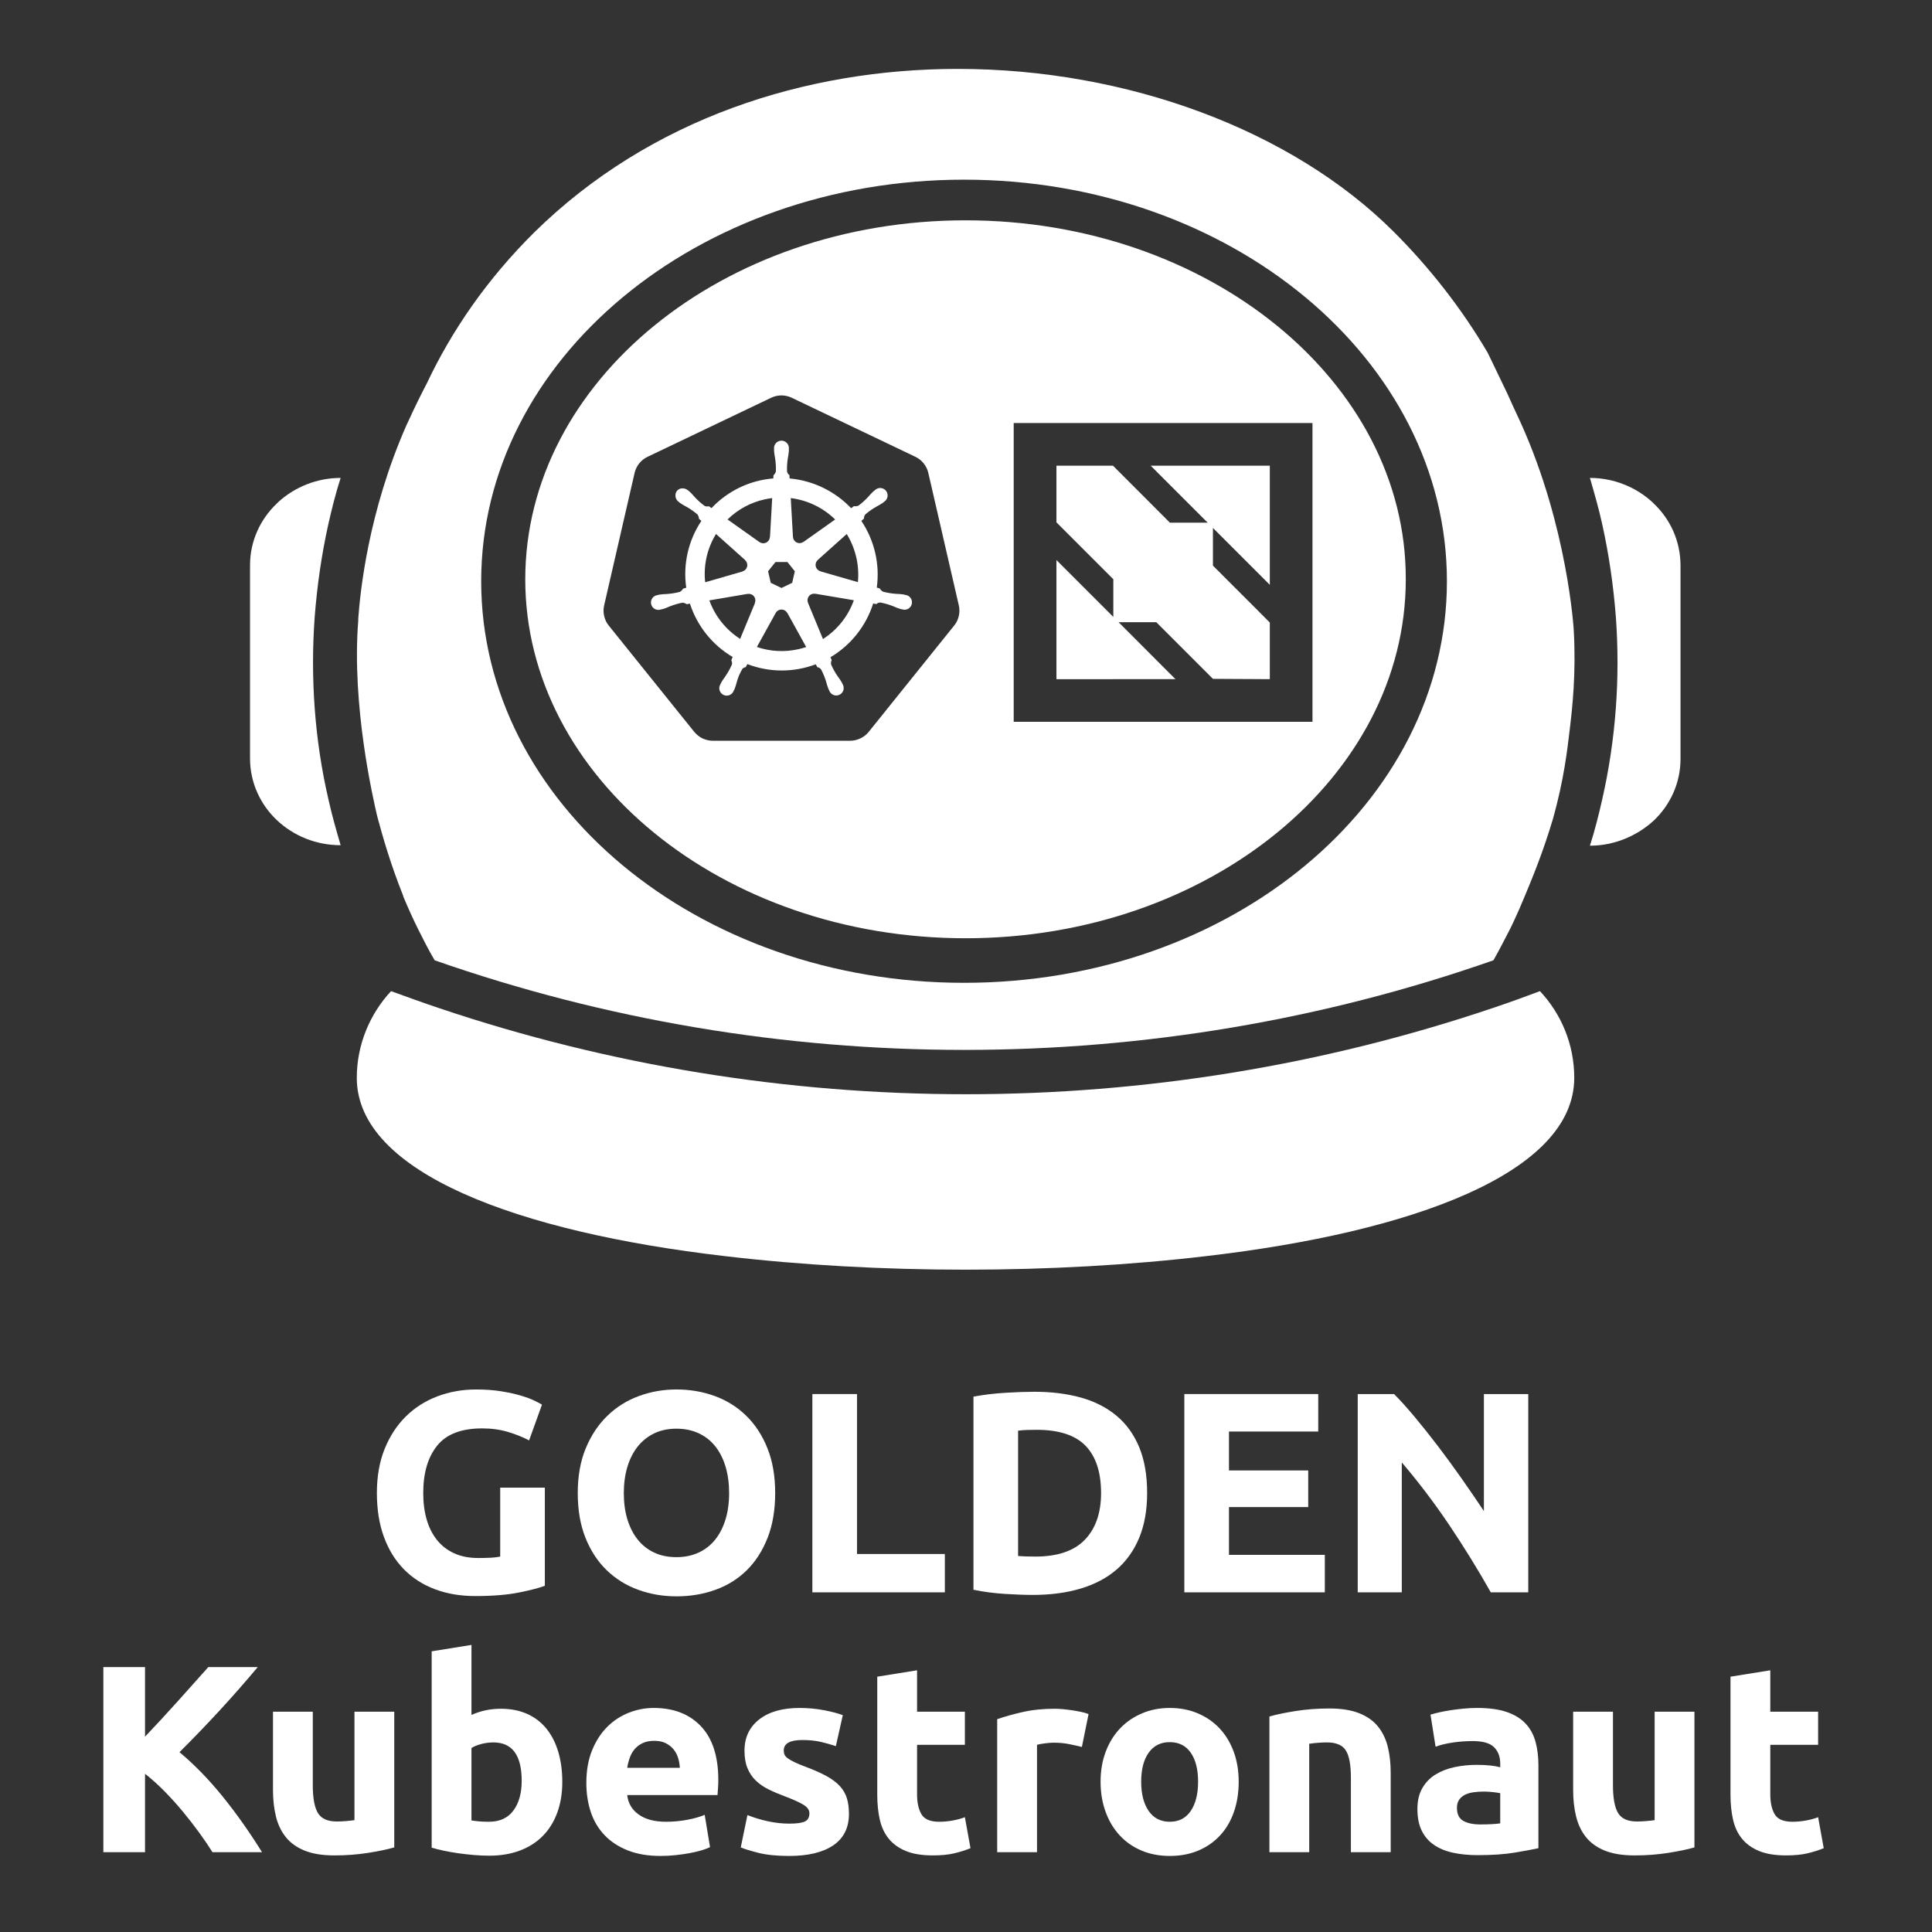 <?xml version="1.0" encoding="UTF-8"?><svg id="Layer_1" xmlns="http://www.w3.org/2000/svg" viewBox="0 0 800 800"><rect x="0" y="0" width="800" height="800" fill="#333333" stroke="none"/><defs><style>.cls-1{fill:none;}.cls-2{fill:#fff;}</style></defs><path class="cls-1" d="M399.192,406.966c110.517,0,199.946-74.423,199.946-166.283s-89.629-166.285-199.946-166.285-199.943,74.423-199.943,166.285,89.428,166.283,199.943,166.283ZM399.802,91.23c100.581,0,182.506,66.716,182.302,148.642,0,81.924-81.721,148.64-182.302,148.64s-182.302-66.715-182.302-148.64,81.721-148.642,182.302-148.642Z"/><path class="cls-2" d="M399.802,388.512c100.581,0,182.302-66.715,182.302-148.64.203-81.927-81.721-148.642-182.302-148.642s-182.302,66.716-182.302,148.642,81.721,148.64,182.302,148.64ZM419.753,175.174h41.25v-.001h41.25v.001h41.216v41.25h.001v41.217h-.001v41.249h-123.716v-123.716ZM251.476,258.216c-.402-.62-.727-1.286-.976-1.982-.145-.407-.264-.823-.356-1.248-.31-1.39-.31-2.833.002-4.224l12.64-54.99c.691-2.882,2.635-5.301,5.301-6.594l51.24-24.481c2.688-1.283,5.814-1.283,8.505,0l51.247,24.469c2.666,1.294,4.612,3.713,5.301,6.594l12.66,54.993v-.003c.312,1.39.312,2.831.002,4.221-.094.424-.213.844-.363,1.253-.356.996-.872,1.924-1.532,2.749l-34.372,42.76-1.082,1.344c-.663.818-1.459,1.522-2.351,2.084-.346.219-.706.419-1.075.597-.246.117-.503.216-.76.312-.328.125-.663.234-1.004.323-.475.127-.958.219-1.446.274-.34.038-.681.058-1.024.061l-56.322.013h-.552c-.844-.005-1.682-.122-2.493-.343-.991-.262-1.936-.673-2.803-1.22-.686-.437-1.314-.958-1.87-1.55-.17-.178-.34-.353-.496-.544l-35.467-44.097c-.198-.249-.381-.508-.557-.772Z"/><polygon class="cls-2" points="437.451 281.227 461.002 281.227 461.002 281.226 486.739 281.226 482.703 277.191 463.187 257.642 478.8 257.642 490.51 269.351 502.253 281.094 525.804 281.227 525.804 257.772 525.674 257.642 525.672 257.642 513.962 245.929 502.253 234.22 502.253 218.607 521.769 238.123 525.804 242.158 525.804 234.088 525.804 216.424 525.804 216.424 525.804 192.838 502.253 192.838 502.253 192.837 476.485 192.837 500.07 216.424 484.424 216.424 461.002 192.972 461.002 192.969 460.87 192.838 437.451 192.838 437.451 216.293 437.583 216.425 437.583 216.425 461.002 239.844 461.002 255.456 437.451 231.905 437.451 257.64 437.451 257.64 437.451 281.227"/><polygon class="cls-2" points="502.253 298.89 461.003 298.89 461.003 298.89 419.754 298.89 419.754 257.642 419.754 257.642 419.754 216.424 419.754 216.424 419.754 175.174 419.753 175.174 419.753 298.89 543.469 298.89 543.469 298.89 502.253 298.89"/><path class="cls-2" d="M303.379,272.043l-.556,1.337c.259.539.353,1.141.272,1.736-.765,1.746-1.692,3.418-2.775,4.988-.595.785-1.144,1.603-1.644,2.452-.122.229-.277.582-.394.823-.104.178-.193.363-.262.556-.574,1.603.262,3.365,1.863,3.936,1.603.572,3.364-.262,3.936-1.865l.005-.005v-.005c.117-.241.282-.557.381-.78.348-.92.643-1.858.884-2.811.529-1.939,1.329-3.794,2.373-5.512.366-.343.828-.567,1.324-.643l.694-1.258c9.105,3.502,19.181,3.527,28.303.071.196.346.559,1.011.656,1.182.625.099,1.189.44,1.565.948.869,1.647,1.573,3.375,2.104,5.159.244.953.541,1.891.892,2.811.099.226.262.546.379.788.069.188.152.368.257.541.874,1.461,2.765,1.936,4.226,1.062s1.936-2.765,1.062-4.226c-.117-.241-.279-.597-.401-.826-.501-.846-1.05-1.662-1.644-2.445-1.065-1.53-1.974-3.161-2.719-4.869-.163-.61-.076-1.26.236-1.809-.196-.402-.366-.816-.511-1.238,8.421-4.993,14.713-12.909,17.679-22.24.44.069.877.145,1.311.229.467-.429,1.082-.658,1.718-.638,1.83.351,3.621.877,5.349,1.573.897.409,1.814.762,2.752,1.065.221.056.539.112.79.168.023.005.041.015.061.02l.046.005c.183.061.371.104.562.13,1.685.221,3.232-.966,3.453-2.651.221-1.687-.966-3.232-2.651-3.453-.264-.061-.638-.165-.894-.211-.976-.135-1.957-.214-2.94-.236-1.858-.122-3.7-.424-5.499-.905-.556-.312-1.014-.773-1.324-1.329l-1.238-.361c1.324-9.674-.95-19.496-6.391-27.605.318-.287.917-.818,1.09-.976-.043-.63.163-1.255.574-1.736,1.413-1.215,2.94-2.287,4.561-3.205.877-.447,1.728-.943,2.549-1.486.198-.148.47-.379.676-.546.183-.117.353-.252.508-.404,1.212-1.194,1.225-3.146.03-4.361-1.197-1.212-3.148-1.225-4.361-.03-.208.165-.493.381-.681.544-.714.673-1.393,1.39-2.025,2.142-1.253,1.38-2.638,2.633-4.135,3.743-.59.239-1.233.308-1.86.201l-1.167.834c-6.716-7.049-15.763-11.42-25.46-12.302-.025-.406-.061-1.146-.074-1.367-.521-.361-.879-.912-1.001-1.535-.066-1.86.051-3.725.348-5.563.196-.963.335-1.939.419-2.917.01-.246-.005-.602-.005-.871.02-.206.02-.414,0-.62-.173-1.695-1.685-2.927-3.38-2.755-1.695.17-2.927,1.682-2.755,3.377,0,.028.008.056.008.086-.005.254-.015.562-.008.785.084.978.224,1.954.417,2.917.295,1.837.409,3.7.343,5.562-.175.612-.521,1.164-.996,1.586l-.074,1.296c-1.865.155-3.718.44-5.545.854-7.672,1.733-14.65,5.72-20.039,11.448-.371-.257-.74-.518-1.105-.785-.607.18-1.26.117-1.822-.178-1.497-1.108-2.882-2.358-4.134-3.735-.633-.752-1.306-1.469-2.02-2.145-.186-.16-.473-.379-.681-.541-.607-.49-1.357-.773-2.137-.806-.94-.051-1.848.351-2.445,1.08-1.034,1.459-.696,3.479.755,4.523l.046.03c.203.165.45.374.635.511.818.546,1.667,1.042,2.544,1.489,1.621.915,3.148,1.99,4.561,3.204.366.521.579,1.133.615,1.769l.983.877c-5.423,8.137-7.651,17.989-6.259,27.668l-1.283.376c-.335.536-.785.991-1.319,1.329-1.799.48-3.639.78-5.496.902-.986.023-1.967.102-2.943.236-.234.046-.564.132-.821.191l-.025.008-.046.013c-.19.023-.379.066-.562.127-1.613.531-2.493,2.272-1.962,3.885.531,1.616,2.272,2.493,3.885,1.962.015,0,.033,0,.048-.003.021-.005.038-.015.058-.023.252-.053.572-.114.793-.175.938-.3,1.855-.651,2.752-1.055,1.728-.696,3.517-1.222,5.347-1.573.635.038,1.245.254,1.763.62l1.337-.226c3.001,9.273,9.293,17.127,17.686,22.083ZM330.715,268.793c-5.74,1.316-11.733,1.009-17.308-.889l7.786-14.078h.013c.252-.473.635-.859,1.105-1.111,1.316-.704,2.953-.211,3.659,1.103h.058l7.804,14.103c-1.014.338-2.056.63-3.118.872ZM340.772,264.61l-6.198-14.973.018-.025c-.572-1.332.008-2.877,1.311-3.507.323-.158.676-.249,1.037-.269.206-.01.417.008.62.048l.028-.036,15.971,2.701c-2.358,6.625-6.858,12.276-12.787,16.06ZM355.234,241.054l-15.514-4.47-.015-.064c-.511-.142-.968-.429-1.316-.828-.986-1.126-.869-2.836.254-3.819l-.005-.033,11.979-10.721c3.667,5.966,5.288,12.965,4.617,19.935ZM345.814,215.108l-13.107,9.293-.048-.02c-.427.312-.938.493-1.469.516-1.492.069-2.76-1.085-2.828-2.579l-.015-.003-.91-16.065c6.932.859,13.387,3.972,18.378,8.858ZM321.119,232.719h4.935l3.067,3.835-1.1,4.783-4.432,2.132-4.442-2.137-1.103-4.785,3.075-3.827ZM316.479,206.814c1.08-.244,2.173-.432,3.27-.564l-.91,16.088-.069.033c-.02.531-.201,1.044-.513,1.474-.877,1.207-2.569,1.474-3.776.597l-.025.015-13.194-9.354c4.201-4.127,9.471-6.998,15.216-8.289ZM296.48,221.113l12.045,10.774-.015.064c.404.351.694.813.836,1.326.391,1.441-.457,2.927-1.898,3.321l-.013.053-15.438,4.455c-.77-6.978.808-14.012,4.483-19.994ZM309.559,245.917l.025.033c.175-.035.356-.051.534-.048,1.245.02,2.317.889,2.592,2.104.13.557.076,1.138-.15,1.664l.048.058-6.134,14.823c-5.888-3.766-10.37-9.374-12.746-15.948l15.831-2.686Z"/><path class="cls-2" d="M684.713,208.438l-.607-.607c-6.692-6.082-15.816-9.934-25.75-9.936h-.005c1.824,6.287,3.649,12.574,5.07,19.061,2.838,12.774,4.663,25.551,5.677,38.529,1.824,25.147,0,50.699-5.677,75.64-1.421,6.284-3.042,12.774-5.07,19.061,10.139,0,19.468-4.056,26.362-10.343,6.897-6.49,11.153-15.615,11.153-25.551v-80.1c0-10.137-4.256-19.262-11.153-25.755Z"/><path class="cls-2" d="M651.864,446.305c0-13.992-5.476-26.565-14.197-35.894h-.001c-6.487,2.434-13.178,4.866-19.871,7.1-140.732,47.451-294.85,47.451-435.782,0-6.693-2.234-13.384-4.665-20.077-7.1h-.001c-8.719,9.328-14.195,22.105-14.195,35.894,0,39.342,66.919,63.877,152.291,73.813,63.473,7.504,136.069,7.504,199.539,0,85.375-9.936,152.294-34.471,152.294-73.813Z"/><path class="cls-2" d="M135.977,330.922c-5.674-24.537-7.501-50.089-5.674-75.437,1.011-12.978,2.838-25.755,5.674-38.529,1.42-6.284,3.042-12.774,5.072-19.061-9.938,0-19.064,3.852-25.755,9.936l-.61.607c-6.891,6.492-11.15,15.617-11.151,25.549v80.107c.001,9.932,4.259,19.057,11.151,25.549,6.897,6.487,16.225,10.34,26.364,10.34-1.827-6.287-3.652-12.574-5.072-19.061Z"/><path class="cls-2" d="M156.258,338.222c2.229,8.312,5.474,19.671,10.747,32.849v.203c2.231,5.273,4.259,9.735,6.084,13.384,2.028,4.056,4.259,8.518,6.894,12.978,141.342,49.479,297.284,49.479,438.42,0,2.434-4.259,4.666-8.719,6.894-12.978.813-1.624,3.245-6.691,6.083-13.587,3.042-7.298,7.504-18.047,11.56-31.635,4.666-16.424,6.086-29.2,7.097-37.716,1.014-8.518,2.635-22.713,1.621-40.76,0,0-2.432-42.585-21.9-85.779-1.825-3.853-3.852-8.312-5.679-12.37-4.256-8.922-8.109-16.83-8.109-16.83-10.749-18.251-23.93-35.081-38.732-49.885-42.259-42.257-110.599-67.556-180.592-67.562-63.011-.005-127.355,20.489-175.294,67.562-19.671,19.468-34.273,40.76-44.615,62.662-2.432,4.663-5.067,9.936-7.908,16.22l-.404.813c-16.022,36.298-19.264,69.351-20.075,80.303v.811c-2.838,35.487,6.287,74.219,7.705,80.504.203.61.203.813.203.813ZM399.192,74.397c110.316,0,199.946,74.423,199.946,166.285s-89.428,166.283-199.946,166.283-199.943-74.423-199.943-166.283,89.629-166.285,199.943-166.285Z"/><path class="cls-2" d="M74.323,725.535c5.832-5.808,11.389-11.576,16.667-17.312,5.279-5.733,10.528-11.706,15.744-17.92h-20.478c-3.877,4.373-8.104,9.102-12.682,14.188-4.577,5.088-9.084,9.963-13.521,14.622v-28.811h-17.256v76.658h17.256v-32.468c2.66,2.07,5.32,4.455,7.981,7.155,2.662,2.7,5.209,5.522,7.645,8.464,2.435,2.943,4.707,5.864,6.815,8.762,2.109,2.896,3.939,5.593,5.493,8.087h20.516c-5.261-8.461-10.739-16.202-16.436-23.223-5.697-7.021-11.613-13.088-17.746-18.204Z"/><path class="cls-2" d="M146.777,753.688c-1.034.148-2.212.276-3.54.388-1.327.11-2.582.166-3.761.166-3.835,0-6.454-1.179-7.854-3.54-1.402-2.359-2.102-6.194-2.102-11.504v-30.421h-16.482v32.411c0,3.982.405,7.633,1.217,10.951.811,3.319,2.175,6.178,4.093,8.573,1.917,2.397,4.516,4.259,7.798,5.586,3.281,1.328,7.393,1.991,12.334,1.991,4.867,0,9.513-.351,13.938-1.051s8.037-1.455,10.84-2.268v-56.194h-16.482v44.911Z"/><path class="cls-2" d="M226.31,715.857c-2.14-2.655-4.794-4.701-7.964-6.14-3.172-1.438-6.822-2.157-10.951-2.157-2.287,0-4.425.222-6.416.664s-3.91,1.07-5.752,1.881v-28.982l-16.482,2.655v81.304c1.475.442,3.17.868,5.088,1.272,1.917.406,3.927.755,6.029,1.051,2.102.294,4.24.534,6.416.719,2.174.184,4.259.277,6.25.277,4.792,0,9.07-.72,12.832-2.157,3.761-1.438,6.931-3.484,9.513-6.14,2.581-2.654,4.553-5.862,5.918-9.624,1.364-3.761,2.046-7.964,2.046-12.61,0-4.571-.553-8.72-1.659-12.444-1.106-3.723-2.729-6.914-4.867-9.568ZM212.594,749.705c-2.287,3.098-5.679,4.646-10.177,4.646-1.476,0-2.84-.056-4.093-.166-1.255-.11-2.287-.238-3.097-.387v-29.978c1.032-.664,2.378-1.217,4.037-1.66,1.66-.442,3.336-.663,5.033-.663,7.816,0,11.726,5.31,11.726,15.929,0,5.089-1.144,9.182-3.429,12.278Z"/><path class="cls-2" d="M270.667,707.229c-3.54,0-6.988.663-10.343,1.991-3.356,1.327-6.324,3.282-8.905,5.862-2.582,2.582-4.665,5.808-6.25,9.679-1.586,3.872-2.378,8.39-2.378,13.551,0,4.278.608,8.261,1.825,11.947,1.217,3.688,3.097,6.877,5.641,9.568,2.544,2.692,5.752,4.812,9.624,6.36s8.424,2.323,13.661,2.323c2.064,0,4.129-.11,6.195-.332,2.063-.222,4-.498,5.807-.83,1.807-.331,3.447-.719,4.923-1.161,1.474-.442,2.655-.885,3.54-1.327l-2.212-13.385c-1.844.812-4.222,1.493-7.135,2.046-2.914.554-5.882.83-8.905.83-4.72,0-8.481-.996-11.283-2.986-2.804-1.991-4.389-4.683-4.757-8.075h37.389c.072-.886.146-1.898.221-3.042.072-1.143.11-2.193.11-3.153,0-9.807-2.397-17.237-7.19-22.289-4.795-5.051-11.321-7.577-19.58-7.577ZM259.716,732.007c.221-1.4.57-2.783,1.051-4.148.479-1.363,1.162-2.562,2.046-3.595.885-1.032,1.991-1.862,3.319-2.489,1.327-.626,2.912-.94,4.756-.94,1.917,0,3.521.332,4.812.996,1.29.663,2.359,1.512,3.208,2.544.847,1.033,1.474,2.212,1.88,3.54.404,1.327.645,2.692.719,4.093h-21.792Z"/><path class="cls-2" d="M347.823,739.648c-1.365-1.507-3.227-2.912-5.586-4.214-2.361-1.299-5.348-2.62-8.96-3.959-1.77-.668-3.227-1.281-4.369-1.84-1.145-.556-2.046-1.074-2.71-1.555-.664-.479-1.106-.977-1.327-1.494-.221-.515-.332-1.105-.332-1.77,0-2.876,2.581-4.314,7.743-4.314,2.802,0,5.327.26,7.578.774,2.249.517,4.331,1.106,6.25,1.771l2.876-12.832c-1.918-.736-4.499-1.419-7.743-2.047-3.246-.625-6.637-.939-10.177-.939-7.08,0-12.648,1.586-16.703,4.756-4.057,3.172-6.084,7.486-6.084,12.942,0,2.804.404,5.199,1.217,7.19.811,1.991,1.953,3.706,3.429,5.144,1.474,1.438,3.263,2.674,5.365,3.706,2.102,1.033,4.442,2.029,7.024,2.986,3.318,1.255,5.789,2.379,7.412,3.374,1.621.996,2.434,2.157,2.434,3.484,0,1.697-.627,2.84-1.881,3.43-1.255.591-3.393.885-6.416.885-2.876,0-5.791-.313-8.739-.94-2.95-.626-5.826-1.493-8.628-2.6l-2.766,13.385c1.328.591,3.706,1.327,7.135,2.213,3.429.885,7.725,1.327,12.887,1.327,7.89,0,13.993-1.473,18.307-4.414,4.314-2.944,6.471-7.286,6.471-13.025,0-2.427-.276-4.562-.83-6.4s-1.512-3.514-2.876-5.023Z"/><path class="cls-2" d="M394.392,753.854c-1.88.332-3.706.498-5.476.498-3.688,0-6.139-1.032-7.356-3.098-1.217-2.063-1.825-4.829-1.825-8.296v-20.465h19.8v-13.717h-19.8v-17.146l-16.482,2.655v48.893c0,3.762.35,7.19,1.051,10.288.7,3.097,1.936,5.734,3.706,7.909,1.77,2.176,4.129,3.871,7.08,5.088,2.949,1.217,6.673,1.825,11.172,1.825,3.54,0,6.526-.295,8.96-.885,2.434-.589,4.646-1.289,6.637-2.102l-2.323-12.832c-1.548.592-3.263,1.051-5.143,1.383Z"/><path class="cls-2" d="M443.78,708.168c-1.255-.183-2.508-.331-3.761-.442-1.255-.11-2.323-.166-3.208-.166-4.941,0-9.422.462-13.44,1.383-4.02.923-7.504,1.899-10.453,2.932v55.088h16.482v-44.469c.736-.221,1.825-.423,3.263-.608,1.438-.183,2.673-.276,3.706-.276,2.285,0,4.425.204,6.416.608,1.991.406,3.723.794,5.199,1.161l2.765-13.605c-.885-.368-1.954-.681-3.207-.94-1.255-.258-2.509-.479-3.762-.664Z"/><path class="cls-2" d="M504.953,715.635c-2.508-2.654-5.514-4.718-9.016-6.194-3.504-1.475-7.356-2.212-11.56-2.212-4.131,0-7.947.737-11.449,2.212-3.503,1.477-6.526,3.54-9.07,6.194-2.544,2.655-4.535,5.863-5.974,9.624-1.438,3.761-2.157,7.929-2.157,12.5,0,4.573.7,8.758,2.102,12.555,1.4,3.8,3.355,7.044,5.863,9.734,2.506,2.693,5.512,4.776,9.016,6.25,3.501,1.475,7.392,2.213,11.67,2.213,4.351,0,8.277-.738,11.781-2.213,3.501-1.474,6.507-3.557,9.015-6.25,2.507-2.69,4.425-5.935,5.752-9.734,1.328-3.797,1.991-7.981,1.991-12.555,0-4.571-.701-8.739-2.102-12.5-1.401-3.761-3.356-6.969-5.862-9.624ZM493.061,749.871c-2.029,2.987-4.923,4.48-8.684,4.48s-6.675-1.493-8.739-4.48c-2.065-2.986-3.097-7.023-3.097-12.112s1.031-9.088,3.097-12.002c2.064-2.912,4.979-4.369,8.739-4.369s6.654,1.457,8.684,4.369c2.027,2.914,3.042,6.913,3.042,12.002s-1.015,9.126-3.042,12.112Z"/><path class="cls-2" d="M570.549,714.86c-1.919-2.358-4.519-4.184-7.799-5.476-3.282-1.289-7.394-1.936-12.334-1.936-4.867,0-9.513.351-13.938,1.051-4.425.702-8.039,1.457-10.841,2.268v56.194h16.482v-44.911c1.031-.146,2.212-.276,3.539-.387,1.328-.111,2.581-.166,3.762-.166,3.833,0,6.452,1.106,7.854,3.318,1.4,2.212,2.102,5.974,2.102,11.283v30.862h16.482v-32.854c0-3.982-.406-7.595-1.217-10.841-.812-3.244-2.176-6.046-4.093-8.407Z"/><path class="cls-2" d="M631.663,713.644c-1.954-2.063-4.554-3.65-7.798-4.756-3.246-1.106-7.301-1.659-12.168-1.659-1.919,0-3.816.093-5.697.276-1.881.185-3.669.406-5.365.663-1.697.26-3.263.554-4.701.886-1.438.331-2.638.646-3.595.939l2.102,13.274c1.991-.736,4.351-1.309,7.08-1.715,2.727-.404,5.492-.608,8.296-.608,4.203,0,7.152.849,8.85,2.545,1.695,1.697,2.544,3.945,2.544,6.747v1.549c-1.033-.294-2.378-.534-4.037-.719-1.659-.184-3.56-.276-5.697-.276-3.172,0-6.232.314-9.182.94-2.95.627-5.568,1.642-7.854,3.042-2.286,1.401-4.111,3.282-5.476,5.642-1.365,2.36-2.046,5.236-2.046,8.628,0,3.54.589,6.526,1.77,8.96,1.179,2.434,2.876,4.407,5.088,5.918,2.213,1.513,4.849,2.6,7.909,3.264,3.06.663,6.472.995,10.232.995,5.974,0,11.062-.351,15.266-1.051s7.483-1.309,9.845-1.825v-34.292c0-3.612-.406-6.895-1.217-9.845-.812-2.948-2.195-5.457-4.148-7.522ZM621.21,755.016c-.885.148-2.065.259-3.54.331-1.476.074-3.024.111-4.646.111-3.024,0-5.403-.498-7.135-1.494-1.733-.995-2.6-2.782-2.6-5.364,0-1.328.294-2.434.885-3.318.59-.886,1.4-1.585,2.434-2.103,1.032-.515,2.229-.865,3.595-1.051,1.364-.183,2.821-.276,4.37-.276,1.106,0,2.323.074,3.65.222,1.327.148,2.323.295,2.986.442v12.5Z"/><path class="cls-2" d="M685.147,753.688c-1.033.148-2.212.276-3.54.388-1.327.11-2.582.166-3.761.166-3.835,0-6.454-1.179-7.854-3.54-1.402-2.359-2.103-6.194-2.103-11.504v-30.421h-16.481v32.411c0,3.982.404,7.633,1.217,10.951.811,3.319,2.174,6.178,4.093,8.573,1.917,2.397,4.517,4.259,7.799,5.586,3.28,1.328,7.392,1.991,12.334,1.991,4.867,0,9.513-.351,13.938-1.051s8.037-1.455,10.841-2.268v-56.194h-16.482v44.911Z"/><path class="cls-2" d="M752.844,752.471c-1.549.592-3.263,1.051-5.144,1.383s-3.706.498-5.476.498c-3.688,0-6.14-1.032-7.356-3.098-1.217-2.063-1.825-4.829-1.825-8.296v-20.465h19.801v-13.717h-19.801v-17.146l-16.481,2.655v48.893c0,3.762.349,7.19,1.051,10.288.7,3.097,1.936,5.734,3.705,7.909,1.771,2.176,4.13,3.871,7.08,5.088,2.948,1.217,6.673,1.825,11.172,1.825,3.54,0,6.527-.295,8.961-.885,2.434-.589,4.646-1.289,6.637-2.102l-2.323-12.832Z"/><path class="cls-2" d="M196.818,660.894c7.187,0,13.229-.494,18.127-1.48,4.896-.987,8.451-1.914,10.663-2.784v-40.639h-18.483v28.554c-1.107.236-2.39.396-3.851.474-1.462.08-3.219.118-5.272.118-3.791,0-7.108-.651-9.952-1.954-2.843-1.304-5.213-3.141-7.108-5.51-1.896-2.369-3.317-5.192-4.266-8.472-.948-3.276-1.421-6.931-1.421-10.959,0-8.293,1.914-14.828,5.746-19.608,3.83-4.777,10.05-7.168,18.66-7.168,3.869,0,7.444.494,10.723,1.481,3.276.988,6.179,2.153,8.708,3.495l5.332-14.81c-.633-.395-1.679-.948-3.14-1.659-1.462-.711-3.317-1.401-5.568-2.073-2.251-.67-4.938-1.263-8.057-1.777-3.121-.513-6.616-.771-10.485-.771-5.687,0-11.039.948-16.054,2.844-5.017,1.896-9.38,4.68-13.092,8.353-3.713,3.673-6.635,8.157-8.767,13.448-2.133,5.292-3.199,11.373-3.199,18.245,0,6.794.966,12.837,2.903,18.127,1.935,5.293,4.68,9.757,8.234,13.389,3.554,3.634,7.838,6.397,12.855,8.293,5.015,1.896,10.604,2.844,16.765,2.844Z"/><path class="cls-2" d="M264.232,658.287c4.976,1.816,10.267,2.726,15.876,2.726,5.765,0,11.155-.909,16.172-2.726,5.015-1.816,9.339-4.521,12.973-8.115,3.632-3.594,6.496-8.057,8.59-13.389,2.092-5.331,3.14-11.511,3.14-18.542,0-7.029-1.066-13.21-3.199-18.542-2.133-5.331-5.056-9.813-8.768-13.447-3.714-3.632-8.057-6.357-13.033-8.175-4.976-1.816-10.269-2.726-15.876-2.726-5.45,0-10.645.909-15.58,2.726-4.938,1.817-9.282,4.543-13.033,8.175-3.752,3.634-6.735,8.116-8.945,13.447-2.212,5.332-3.317,11.513-3.317,18.542,0,7.031,1.066,13.211,3.199,18.542,2.132,5.332,5.054,9.795,8.767,13.389,3.712,3.595,8.057,6.299,13.033,8.115ZM259.789,607.401c.987-3.276,2.409-6.081,4.265-8.412,1.855-2.328,4.126-4.146,6.812-5.45,2.685-1.303,5.765-1.954,9.242-1.954,3.395,0,6.457.633,9.182,1.896,2.725,1.265,5.015,3.062,6.872,5.391,1.855,2.331,3.277,5.136,4.265,8.412.987,3.278,1.481,6.931,1.481,10.959s-.494,7.662-1.481,10.9c-.988,3.239-2.41,6.023-4.265,8.353-1.857,2.331-4.147,4.128-6.872,5.391-2.725,1.265-5.787,1.896-9.182,1.896-3.477,0-6.557-.631-9.242-1.896-2.686-1.263-4.958-3.06-6.812-5.391-1.856-2.329-3.278-5.113-4.265-8.353-.989-3.238-1.481-6.872-1.481-10.9,0-3.948.492-7.562,1.481-10.841Z"/><polygon class="cls-2" points="391.24 643.478 354.867 643.478 354.867 577.248 336.385 577.248 336.385 659.354 391.24 659.354 391.24 643.478"/><path class="cls-2" d="M427.731,660.42c7.266,0,13.821-.87,19.667-2.606,5.845-1.736,10.801-4.343,14.869-7.819,4.067-3.476,7.207-7.859,9.419-13.151,2.211-5.291,3.317-11.493,3.317-18.602,0-7.423-1.106-13.782-3.317-19.075-2.212-5.291-5.372-9.636-9.478-13.032-4.108-3.396-9.025-5.884-14.751-7.464-5.728-1.579-12.105-2.37-19.135-2.37-3.317,0-7.286.139-11.906.415-4.621.277-9.064.811-13.329,1.6v79.973c4.265.87,8.608,1.44,13.032,1.718,4.423.276,8.294.415,11.611.415ZM421.57,592.413c1.185-.157,2.447-.256,3.791-.296,1.343-.039,2.646-.06,3.91-.06,9.241,0,15.995,2.212,20.26,6.635,4.266,4.425,6.398,10.94,6.398,19.549,0,8.216-2.233,14.652-6.694,19.312-4.464,4.661-11.314,6.99-20.557,6.99-1.58,0-2.943-.019-4.087-.06-1.146-.039-2.153-.098-3.021-.178v-51.894Z"/><polygon class="cls-2" points="548.58 643.833 508.889 643.833 508.889 624.047 541.708 624.047 541.708 608.882 508.889 608.882 508.889 592.769 545.855 592.769 545.855 577.248 490.407 577.248 490.407 659.354 548.58 659.354 548.58 643.833"/><path class="cls-2" d="M617.296,659.354h15.521v-82.105h-18.364v48.457c-2.844-4.265-5.885-8.708-9.123-13.328-3.239-4.621-6.498-9.082-9.774-13.389-3.278-4.304-6.498-8.353-9.656-12.144-3.16-3.792-6.042-6.99-8.648-9.597h-15.047v82.105h18.245v-53.789c6.95,8.136,13.507,16.785,19.668,25.946,6.161,9.164,11.887,18.444,17.18,27.843Z"/></svg>